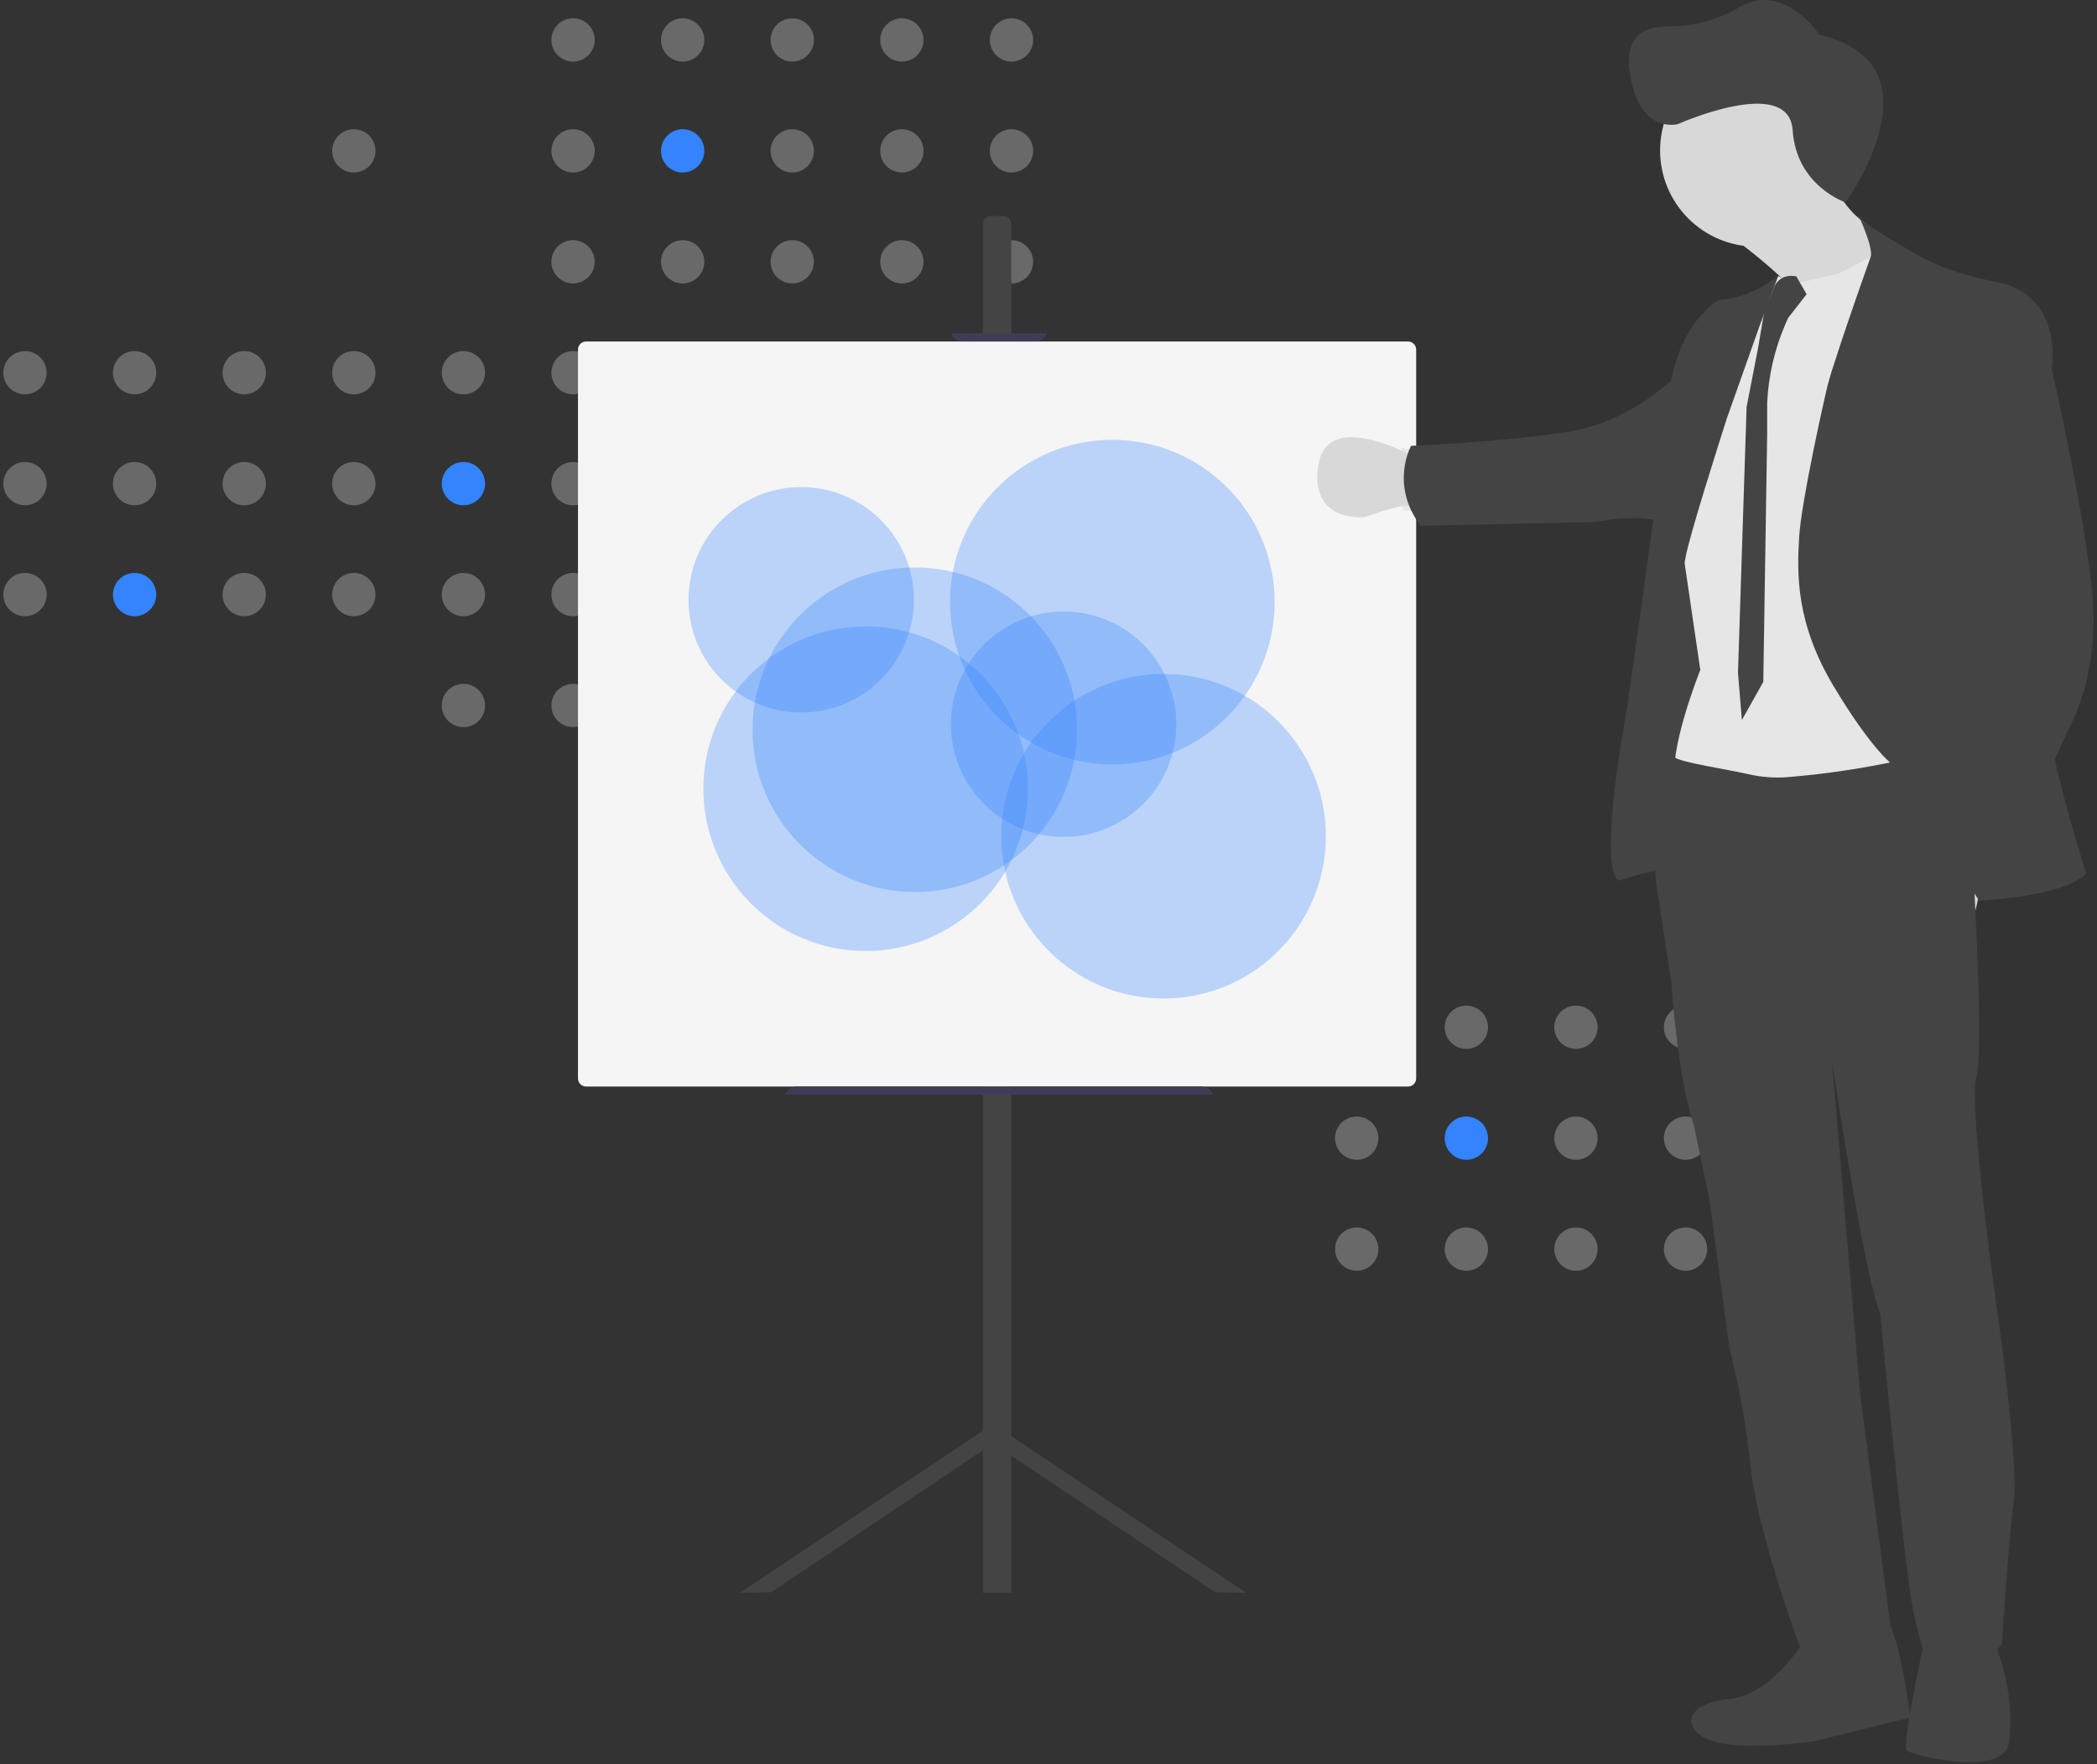 <svg width="611" height="514" viewBox="0 0 611 514" fill="none" xmlns="http://www.w3.org/2000/svg">
<rect x="0" y="0" width="611" height="514" fill="#333333" stroke="none"/>
<path d="M294.718 17.945C291.234 17.945 288.409 15.122 288.409 11.639C288.409 8.157 291.234 5.333 294.718 5.333C298.203 5.333 301.027 8.157 301.027 11.639C301.027 15.122 298.203 17.945 294.718 17.945Z" fill="#E6E6E6" fill-opacity="0.3"/>
<path d="M523.058 305.612C519.574 305.612 516.749 302.789 516.749 299.306C516.749 295.824 519.574 293 523.058 293C526.542 293 529.367 295.824 529.367 299.306C529.367 302.789 526.542 305.612 523.058 305.612Z" fill="#E6E6E6" fill-opacity="0.3"/>
<path d="M262.777 17.945C259.292 17.945 256.468 15.121 256.468 11.639C256.468 8.156 259.292 5.333 262.777 5.333C266.261 5.333 269.086 8.156 269.086 11.639C269.086 15.121 266.261 17.945 262.777 17.945Z" fill="#E6E6E6" fill-opacity="0.3"/>
<path d="M491.117 305.611C487.632 305.611 484.808 302.788 484.808 299.306C484.808 295.823 487.632 293 491.117 293C494.601 293 497.426 295.823 497.426 299.306C497.426 302.788 494.601 305.611 491.117 305.611Z" fill="#E6E6E6" fill-opacity="0.3"/>
<path d="M230.843 17.945C227.359 17.945 224.534 15.121 224.534 11.639C224.534 8.156 227.359 5.333 230.843 5.333C234.328 5.333 237.152 8.156 237.152 11.639C237.152 15.121 234.328 17.945 230.843 17.945Z" fill="#E6E6E6" fill-opacity="0.3"/>
<path d="M459.183 305.611C455.699 305.611 452.874 302.788 452.874 299.306C452.874 295.823 455.699 293 459.183 293C462.667 293 465.492 295.823 465.492 299.306C465.492 302.788 462.667 305.611 459.183 305.611Z" fill="#E6E6E6" fill-opacity="0.3"/>
<path d="M198.906 17.945C195.421 17.945 192.597 15.121 192.597 11.639C192.597 8.156 195.421 5.333 198.906 5.333C202.39 5.333 205.215 8.156 205.215 11.639C205.215 15.121 202.39 17.945 198.906 17.945Z" fill="#E6E6E6" fill-opacity="0.3"/>
<path d="M427.246 305.611C423.761 305.611 420.936 302.788 420.936 299.306C420.936 295.823 423.761 293 427.246 293C430.73 293 433.555 295.823 433.555 299.306C433.555 302.788 430.73 305.611 427.246 305.611Z" fill="#E6E6E6" fill-opacity="0.3"/>
<path d="M166.968 17.945C163.484 17.945 160.659 15.121 160.659 11.639C160.659 8.156 163.484 5.333 166.968 5.333C170.453 5.333 173.277 8.156 173.277 11.639C173.277 15.121 170.453 17.945 166.968 17.945Z" fill="#E6E6E6" fill-opacity="0.3"/>
<path d="M395.308 305.611C391.824 305.611 388.999 302.788 388.999 299.306C388.999 295.823 391.824 293 395.308 293C398.793 293 401.617 295.823 401.617 299.306C401.617 302.788 398.793 305.611 395.308 305.611Z" fill="#E6E6E6" fill-opacity="0.3"/>
<path d="M294.718 50.265C291.234 50.265 288.409 47.442 288.409 43.959C288.409 40.477 291.234 37.653 294.718 37.653C298.203 37.653 301.027 40.477 301.027 43.959C301.027 47.442 298.203 50.265 294.718 50.265Z" fill="#E6E6E6" fill-opacity="0.3"/>
<path d="M523.058 337.932C519.574 337.932 516.749 335.109 516.749 331.626C516.749 328.143 519.574 325.32 523.058 325.32C526.542 325.32 529.367 328.143 529.367 331.626C529.367 335.109 526.542 337.932 523.058 337.932Z" fill="#E6E6E6" fill-opacity="0.3"/>
<path d="M262.777 50.265C259.292 50.265 256.468 47.442 256.468 43.959C256.468 40.477 259.292 37.653 262.777 37.653C266.261 37.653 269.086 40.477 269.086 43.959C269.086 47.442 266.261 50.265 262.777 50.265Z" fill="#E6E6E6" fill-opacity="0.3"/>
<path d="M491.117 337.932C487.632 337.932 484.808 335.109 484.808 331.626C484.808 328.143 487.632 325.32 491.117 325.32C494.601 325.32 497.426 328.143 497.426 331.626C497.426 335.109 494.601 337.932 491.117 337.932Z" fill="#E6E6E6" fill-opacity="0.3"/>
<path d="M230.843 50.265C227.359 50.265 224.534 47.442 224.534 43.959C224.534 40.477 227.359 37.653 230.843 37.653C234.328 37.653 237.152 40.477 237.152 43.959C237.152 47.442 234.328 50.265 230.843 50.265Z" fill="#E6E6E6" fill-opacity="0.3"/>
<path d="M459.183 337.932C455.699 337.932 452.874 335.109 452.874 331.626C452.874 328.143 455.699 325.32 459.183 325.32C462.667 325.32 465.492 328.143 465.492 331.626C465.492 335.109 462.667 337.932 459.183 337.932Z" fill="#E6E6E6" fill-opacity="0.3"/>
<path d="M198.906 50.265C195.421 50.265 192.597 47.442 192.597 43.959C192.597 40.477 195.421 37.653 198.906 37.653C202.39 37.653 205.215 40.477 205.215 43.959C205.215 47.442 202.39 50.265 198.906 50.265Z" fill="#3384FE"/>
<path d="M427.246 337.932C423.761 337.932 420.936 335.109 420.936 331.626C420.936 328.143 423.761 325.32 427.246 325.32C430.73 325.32 433.555 328.143 433.555 331.626C433.555 335.109 430.73 337.932 427.246 337.932Z" fill="#3384FE"/>
<path d="M166.968 50.265C163.484 50.265 160.659 47.442 160.659 43.959C160.659 40.477 163.484 37.653 166.968 37.653C170.453 37.653 173.277 40.477 173.277 43.959C173.277 47.442 170.453 50.265 166.968 50.265Z" fill="#E6E6E6" fill-opacity="0.3"/>
<path d="M395.308 337.932C391.824 337.932 388.999 335.109 388.999 331.626C388.999 328.143 391.824 325.32 395.308 325.32C398.793 325.32 401.617 328.143 401.617 331.626C401.617 335.109 398.793 337.932 395.308 337.932Z" fill="#E6E6E6" fill-opacity="0.3"/>
<path d="M103.093 50.265C99.609 50.265 96.784 47.442 96.784 43.959C96.784 40.477 99.609 37.653 103.093 37.653C106.578 37.653 109.402 40.477 109.402 43.959C109.402 47.442 106.578 50.265 103.093 50.265Z" fill="#E6E6E6" fill-opacity="0.3"/>
<path d="M294.718 82.585C291.234 82.585 288.409 79.762 288.409 76.279C288.409 72.797 291.234 69.974 294.718 69.974C298.203 69.974 301.027 72.797 301.027 76.279C301.027 79.762 298.203 82.585 294.718 82.585Z" fill="#E6E6E6" fill-opacity="0.3"/>
<path d="M523.058 370.252C519.574 370.252 516.749 367.429 516.749 363.946C516.749 360.464 519.574 357.641 523.058 357.641C526.542 357.641 529.367 360.464 529.367 363.946C529.367 367.429 526.542 370.252 523.058 370.252Z" fill="#E6E6E6" fill-opacity="0.3"/>
<path d="M262.777 82.585C259.292 82.585 256.468 79.762 256.468 76.279C256.468 72.797 259.292 69.974 262.777 69.974C266.261 69.974 269.086 72.797 269.086 76.279C269.086 79.762 266.261 82.585 262.777 82.585Z" fill="#E6E6E6" fill-opacity="0.3"/>
<path d="M491.117 370.252C487.632 370.252 484.808 367.429 484.808 363.946C484.808 360.464 487.632 357.641 491.117 357.641C494.601 357.641 497.426 360.464 497.426 363.946C497.426 367.429 494.601 370.252 491.117 370.252Z" fill="#E6E6E6" fill-opacity="0.3"/>
<path d="M230.843 82.585C227.359 82.585 224.534 79.762 224.534 76.279C224.534 72.797 227.359 69.974 230.843 69.974C234.328 69.974 237.152 72.797 237.152 76.279C237.152 79.762 234.328 82.585 230.843 82.585Z" fill="#E6E6E6" fill-opacity="0.3"/>
<path d="M459.183 370.252C455.699 370.252 452.874 367.429 452.874 363.946C452.874 360.464 455.699 357.641 459.183 357.641C462.667 357.641 465.492 360.464 465.492 363.946C465.492 367.429 462.667 370.252 459.183 370.252Z" fill="#E6E6E6" fill-opacity="0.3"/>
<path d="M198.906 82.585C195.421 82.585 192.597 79.762 192.597 76.279C192.597 72.797 195.421 69.974 198.906 69.974C202.39 69.974 205.215 72.797 205.215 76.279C205.215 79.762 202.39 82.585 198.906 82.585Z" fill="#E6E6E6" fill-opacity="0.3"/>
<path d="M427.246 370.252C423.761 370.252 420.936 367.429 420.936 363.946C420.936 360.464 423.761 357.641 427.246 357.641C430.73 357.641 433.555 360.464 433.555 363.946C433.555 367.429 430.73 370.252 427.246 370.252Z" fill="#E6E6E6" fill-opacity="0.3"/>
<path d="M166.968 82.585C163.484 82.585 160.659 79.762 160.659 76.279C160.659 72.797 163.484 69.974 166.968 69.974C170.453 69.974 173.277 72.797 173.277 76.279C173.277 79.762 170.453 82.585 166.968 82.585Z" fill="#E6E6E6" fill-opacity="0.3"/>
<path d="M395.308 370.252C391.824 370.252 388.999 367.429 388.999 363.946C388.999 360.464 391.824 357.641 395.308 357.641C398.793 357.641 401.617 360.464 401.617 363.946C401.617 367.429 398.793 370.252 395.308 370.252Z" fill="#E6E6E6" fill-opacity="0.3"/>
<path d="M294.718 114.905C291.234 114.905 288.409 112.082 288.409 108.599C288.409 105.117 291.234 102.293 294.718 102.293C298.203 102.293 301.027 105.117 301.027 108.599C301.027 112.082 298.203 114.905 294.718 114.905Z" fill="#E6E6E6" fill-opacity="0.3"/>
<path d="M262.777 114.905C259.292 114.905 256.468 112.082 256.468 108.599C256.468 105.117 259.292 102.293 262.777 102.293C266.261 102.293 269.086 105.117 269.086 108.599C269.086 112.082 266.261 114.905 262.777 114.905Z" fill="#E6E6E6" fill-opacity="0.3"/>
<path d="M230.843 114.905C227.359 114.905 224.534 112.082 224.534 108.599C224.534 105.117 227.359 102.293 230.843 102.293C234.328 102.293 237.152 105.117 237.152 108.599C237.152 112.082 234.328 114.905 230.843 114.905Z" fill="#E6E6E6" fill-opacity="0.3"/>
<path d="M198.906 114.905C195.421 114.905 192.597 112.082 192.597 108.599C192.597 105.117 195.421 102.293 198.906 102.293C202.39 102.293 205.215 105.117 205.215 108.599C205.215 112.082 202.39 114.905 198.906 114.905Z" fill="#E6E6E6" fill-opacity="0.3"/>
<path d="M166.968 114.905C163.484 114.905 160.659 112.082 160.659 108.599C160.659 105.117 163.484 102.293 166.968 102.293C170.453 102.293 173.277 105.117 173.277 108.599C173.277 112.082 170.453 114.905 166.968 114.905Z" fill="#E6E6E6" fill-opacity="0.3"/>
<path d="M135.027 114.905C131.542 114.905 128.718 112.082 128.718 108.599C128.718 105.117 131.542 102.293 135.027 102.293C138.511 102.293 141.336 105.117 141.336 108.599C141.336 112.082 138.511 114.905 135.027 114.905Z" fill="#E6E6E6" fill-opacity="0.3"/>
<path d="M103.093 114.905C99.609 114.905 96.784 112.082 96.784 108.599C96.784 105.117 99.609 102.293 103.093 102.293C106.578 102.293 109.402 105.117 109.402 108.599C109.402 112.082 106.578 114.905 103.093 114.905Z" fill="#E6E6E6" fill-opacity="0.3"/>
<path d="M71.16 114.905C67.675 114.905 64.85 112.082 64.85 108.599C64.85 105.117 67.675 102.293 71.16 102.293C74.644 102.293 77.469 105.117 77.469 108.599C77.469 112.082 74.644 114.905 71.16 114.905Z" fill="#E6E6E6" fill-opacity="0.3"/>
<path d="M39.218 114.905C35.734 114.905 32.909 112.082 32.909 108.599C32.909 105.117 35.734 102.293 39.218 102.293C42.703 102.293 45.527 105.117 45.527 108.599C45.527 112.082 42.703 114.905 39.218 114.905Z" fill="#E6E6E6" fill-opacity="0.3"/>
<path d="M7.285 114.905C3.8 114.905 0.975 112.082 0.975 108.599C0.975 105.117 3.8 102.293 7.285 102.293C10.769 102.293 13.594 105.117 13.594 108.599C13.594 112.082 10.769 114.905 7.285 114.905Z" fill="#E6E6E6" fill-opacity="0.3"/>
<path d="M166.968 147.225C163.484 147.225 160.659 144.402 160.659 140.92C160.659 137.437 163.484 134.614 166.968 134.614C170.453 134.614 173.277 137.437 173.277 140.92C173.277 144.402 170.453 147.225 166.968 147.225Z" fill="#E6E6E6" fill-opacity="0.3"/>
<path d="M135.027 147.225C131.542 147.225 128.718 144.402 128.718 140.92C128.718 137.437 131.542 134.614 135.027 134.614C138.511 134.614 141.336 137.437 141.336 140.92C141.336 144.402 138.511 147.225 135.027 147.225Z" fill="#3384FE"/>
<path d="M103.093 147.225C99.609 147.225 96.784 144.402 96.784 140.92C96.784 137.437 99.609 134.614 103.093 134.614C106.578 134.614 109.402 137.437 109.402 140.92C109.402 144.402 106.578 147.225 103.093 147.225Z" fill="#E6E6E6" fill-opacity="0.3"/>
<path d="M71.16 147.225C67.675 147.225 64.85 144.402 64.85 140.92C64.85 137.437 67.675 134.614 71.16 134.614C74.644 134.614 77.469 137.437 77.469 140.92C77.469 144.402 74.644 147.225 71.16 147.225Z" fill="#E6E6E6" fill-opacity="0.3"/>
<path d="M39.218 147.225C35.734 147.225 32.909 144.402 32.909 140.92C32.909 137.437 35.734 134.614 39.218 134.614C42.703 134.614 45.527 137.437 45.527 140.92C45.527 144.402 42.703 147.225 39.218 147.225Z" fill="#E6E6E6" fill-opacity="0.3"/>
<path d="M7.285 147.225C3.8 147.225 0.975 144.402 0.975 140.92C0.975 137.437 3.8 134.614 7.285 134.614C10.769 134.614 13.594 137.437 13.594 140.92C13.594 144.402 10.769 147.225 7.285 147.225Z" fill="#E6E6E6" fill-opacity="0.3"/>
<path d="M166.968 179.546C163.484 179.546 160.659 176.722 160.659 173.24C160.659 169.757 163.484 166.934 166.968 166.934C170.453 166.934 173.277 169.757 173.277 173.24C173.277 176.722 170.453 179.546 166.968 179.546Z" fill="#E6E6E6" fill-opacity="0.3"/>
<path d="M135.027 179.546C131.542 179.546 128.718 176.722 128.718 173.24C128.718 169.757 131.542 166.934 135.027 166.934C138.511 166.934 141.336 169.757 141.336 173.24C141.336 176.722 138.511 179.546 135.027 179.546Z" fill="#E6E6E6" fill-opacity="0.3"/>
<path d="M103.093 179.546C99.609 179.546 96.784 176.722 96.784 173.24C96.784 169.757 99.609 166.934 103.093 166.934C106.578 166.934 109.402 169.757 109.402 173.24C109.402 176.722 106.578 179.546 103.093 179.546Z" fill="#E6E6E6" fill-opacity="0.3"/>
<path d="M71.16 179.546C67.675 179.546 64.85 176.722 64.85 173.24C64.85 169.757 67.675 166.934 71.16 166.934C74.644 166.934 77.469 169.757 77.469 173.24C77.469 176.722 74.644 179.546 71.16 179.546Z" fill="#E6E6E6" fill-opacity="0.3"/>
<path d="M39.218 179.546C35.734 179.546 32.909 176.722 32.909 173.24C32.909 169.757 35.734 166.934 39.218 166.934C42.703 166.934 45.527 169.757 45.527 173.24C45.527 176.722 42.703 179.546 39.218 179.546Z" fill="#3384FE"/>
<path d="M7.285 179.546C3.8 179.546 0.975 176.722 0.975 173.24C0.975 169.757 3.8 166.934 7.285 166.934C10.769 166.934 13.594 169.757 13.594 173.24C13.594 176.722 10.769 179.546 7.285 179.546Z" fill="#E6E6E6" fill-opacity="0.3"/>
<path d="M166.968 211.865C163.484 211.865 160.659 209.042 160.659 205.56C160.659 202.077 163.484 199.254 166.968 199.254C170.453 199.254 173.277 202.077 173.277 205.56C173.277 209.042 170.453 211.865 166.968 211.865Z" fill="#E6E6E6" fill-opacity="0.3"/>
<path d="M135.027 211.865C131.542 211.865 128.718 209.042 128.718 205.56C128.718 202.077 131.542 199.254 135.027 199.254C138.511 199.254 141.336 202.077 141.336 205.56C141.336 209.042 138.511 211.865 135.027 211.865Z" fill="#E6E6E6" fill-opacity="0.3"/>
<path d="M363.079 464.057L294.65 418.42V65.281C294.65 64.655 294.401 64.055 293.959 63.612C293.516 63.17 292.916 62.921 292.29 62.921H288.751C288.125 62.921 287.525 63.17 287.082 63.612C286.64 64.055 286.391 64.655 286.391 65.281V416.856L215.617 464.057L224.667 463.94L286.391 422.544V464.057H294.65V424.116L354.029 463.94L363.079 464.057Z" fill="#444444"/>
<path d="M170.766 99.496C170.14 99.496 169.541 99.745 169.098 100.188C168.656 100.63 168.407 101.23 168.406 101.855V314.222C168.407 314.847 168.656 315.447 169.098 315.889C169.541 316.331 170.14 316.58 170.766 316.581H410.267C410.893 316.58 411.493 316.331 411.935 315.889C412.377 315.447 412.626 314.847 412.627 314.222V101.855C412.626 101.23 412.377 100.63 411.935 100.188C411.493 99.745 410.893 99.496 410.267 99.496H170.766Z" fill="#F5F5F5"/>
<path d="M277.152 97.135C277.397 97.825 277.85 98.422 278.447 98.844C279.045 99.267 279.758 99.494 280.49 99.495H301.727C302.459 99.494 303.172 99.267 303.77 98.844C304.367 98.422 304.82 97.825 305.065 97.135H277.152Z" fill="#3F3D56"/>
<path d="M228.777 318.94H353.434C353.189 318.25 352.737 317.653 352.139 317.231C351.542 316.808 350.828 316.581 350.096 316.58H232.115C231.383 316.581 230.67 316.808 230.072 317.231C229.475 317.653 229.022 318.25 228.777 318.94Z" fill="#3F3D56"/>
<path opacity="0.3" d="M233.449 207.602C251.586 207.602 266.289 192.899 266.289 174.762C266.289 156.625 251.586 141.922 233.449 141.922C215.312 141.922 200.609 156.625 200.609 174.762C200.609 192.899 215.312 207.602 233.449 207.602Z" fill="#3384FE"/>
<path opacity="0.3" d="M309.894 243.845C328.031 243.845 342.734 229.142 342.734 211.005C342.734 192.868 328.031 178.166 309.894 178.166C291.758 178.166 277.055 192.868 277.055 211.005C277.055 229.142 291.758 243.845 309.894 243.845Z" fill="#3384FE"/>
<path opacity="0.3" d="M266.555 259.914C292.672 259.914 313.844 238.741 313.844 212.624C313.844 186.507 292.672 165.335 266.555 165.335C240.438 165.335 219.266 186.507 219.266 212.624C219.266 238.741 240.438 259.914 266.555 259.914Z" fill="#3384FE"/>
<path opacity="0.3" d="M252.227 277.092C278.344 277.092 299.516 255.92 299.516 229.802C299.516 203.685 278.344 182.513 252.227 182.513C226.11 182.513 204.938 203.685 204.938 229.802C204.938 255.92 226.11 277.092 252.227 277.092Z" fill="#3384FE"/>
<path opacity="0.3" d="M339.024 290.931C365.141 290.931 386.313 269.759 386.313 243.642C386.313 217.525 365.141 196.353 339.024 196.353C312.906 196.353 291.734 217.525 291.734 243.642C291.734 269.759 312.906 290.931 339.024 290.931Z" fill="#3384FE"/>
<path opacity="0.3" d="M324.098 222.728C350.215 222.728 371.387 201.555 371.387 175.438C371.387 149.321 350.215 128.149 324.098 128.149C297.981 128.149 276.809 149.321 276.809 175.438C276.809 201.555 297.981 222.728 324.098 222.728Z" fill="#3384FE"/>
<path d="M504.778 146.627C503.91 149.412 503.141 152.068 502.493 154.351L502.897 154.496C503.4 152.38 504.039 149.64 504.778 146.627ZM528.87 78.817L528.992 78.885L528.878 78.779L528.87 78.817Z" fill="url(#paint0_linear)"/>
<path d="M576.137 240.511L571.28 244.315L577.752 254.11L586.577 257.345L587.309 250.868L576.137 240.511Z" fill="#E6E6E6"/>
<path d="M413.859 148.776H409.017C406.199 144.971 408.354 130.511 408.354 130.511L412.565 131.272L413.859 148.776Z" fill="#E6E6E6"/>
<path d="M500.406 173.191L499.599 215.749L494.269 235.818C494.269 235.818 491.649 255.24 488.436 253.619C485.223 251.998 471.516 256.61 471.516 256.61L470.869 249.41L475.484 207.096L479.047 185.977C479.047 185.977 481.073 169.386 482.611 159.675C484.149 149.964 497.018 157.658 497.018 157.658L500.406 173.191Z" fill="#444444"/>
<path opacity="0.1" d="M536.356 37.412C539.265 16.78 498.222 64.604 498.222 64.604C498.222 64.604 502.745 67.504 508.601 72.07C509.142 72.108 509.682 72.108 510.238 72.108C522.795 72.108 531.453 64.254 536.432 53.6C534.43 48.858 535.458 43.729 536.356 37.412Z" fill="black"/>
<path d="M550.254 69.62L550.094 70.008L548.959 72.793L547.68 75.906C546.18 76.861 544.782 77.968 543.507 79.209C539.182 83.09 532.908 89.331 529.573 92.687C528.164 94.103 527.281 95.001 527.281 95.001C525.628 93.532 523.968 88.623 522.849 84.65C522.666 84.019 522.506 83.41 522.354 82.847C521.791 80.693 521.448 79.14 521.448 79.14C525.689 77.626 535.588 67.953 540.675 62.793C542.736 64.83 544.982 66.672 547.383 68.295C547.673 67.489 550.254 69.62 550.254 69.62Z" fill="#E6E6E6"/>
<path d="M570.978 240.993L560.318 246.176L573.026 270.126C577.801 265.674 577.237 247.957 577.237 247.957L570.978 240.993Z" fill="#D8D8D8"/>
<path opacity="0.1" d="M596.824 107.437C596.824 107.437 606.053 147.498 608.604 172.255C611.155 197.012 601.56 212.789 601.56 212.789L581.039 258.307C573.995 256.496 559.665 241.564 559.665 241.564L580.224 184.638C580.224 184.638 572.602 155.893 567.835 129.416C563.068 102.939 575.701 91.059 575.701 91.059C596.832 83.052 596.824 107.437 596.824 107.437Z" fill="black"/>
<path d="M557.242 248.764L562.908 264.952L569.22 273.605C569.22 273.605 573.949 276.763 575.129 270.857C576.309 264.952 560.319 242.775 560.319 242.775C557.791 241.778 557.242 248.764 557.242 248.764Z" fill="#444444"/>
<path d="M548.655 471.12C553.186 472.573 556.59 500.413 556.59 500.413L528.416 507.369C528.416 507.369 508.656 510.284 499.267 507.369C489.878 504.454 490.198 496.364 503.638 495.07C517.078 493.776 526.634 476.463 526.634 476.463C526.634 476.463 544.125 469.666 548.655 471.12Z" fill="#444444"/>
<path d="M581.717 476.782C581.649 479.012 582.022 481.234 582.814 483.319C585.084 490.143 586.045 497.334 585.646 504.515C585.585 505.372 585.517 506.27 585.441 507.209C584.466 518.374 557.442 511.425 555.645 510.124C553.848 508.822 560.975 476.782 560.975 476.782C560.975 476.782 582.167 472.254 581.717 476.782Z" fill="#444444"/>
<path d="M552.137 71.134C552.13 71.143 552.124 71.153 552.121 71.164C551.55 72.564 530.328 124.575 534.166 107.565C534.281 107.059 534.357 106.545 534.395 106.028C534.722 101.85 532.75 97.253 529.575 92.687C527.551 89.833 525.302 87.146 522.851 84.65C521.625 83.379 520.353 82.139 519.067 80.936C515.533 77.626 511.855 74.597 508.596 72.07C502.741 67.504 498.218 64.604 498.218 64.604C498.218 64.604 539.26 16.779 536.352 37.412C535.552 43.066 532.217 48.706 534.478 53.942C535.962 57.259 538.066 60.263 540.677 62.793C542.738 64.83 544.984 66.672 547.385 68.295C548.413 68.988 549.342 69.566 550.096 70.007C551.352 70.746 552.137 71.134 552.137 71.134Z" fill="#D8D8D8"/>
<path d="M411.399 132.81C411.399 132.81 409.785 131.912 407.348 130.839C400.183 127.719 385.875 123.152 384.071 135.725C381.642 152.59 397.731 150.649 397.731 150.649C400.912 149.443 404.171 148.454 407.486 147.689C409.115 147.249 410.817 147.143 412.488 147.377L411.399 132.81Z" fill="#D8D8D8"/>
<path d="M484.999 152.079C476.25 149.629 464.958 152.079 464.958 152.079L413.94 153.206C404.833 141.189 411.145 129.902 411.145 129.902C411.145 129.902 436.167 128.921 456.444 125.892C476.722 122.863 490.078 107.809 490.078 107.809L484.999 152.079Z" fill="#444444"/>
<path d="M539.809 43.78C539.795 36.349 536.831 29.227 531.567 23.979C526.303 18.73 519.17 15.785 511.735 15.79C504.3 15.794 497.171 18.748 491.913 24.003C486.656 29.257 483.7 36.383 483.695 43.814C483.691 51.245 486.638 58.374 491.889 63.635C497.14 68.896 504.266 71.859 511.701 71.873C519.136 71.886 526.272 68.95 531.543 63.708C536.813 58.466 539.786 51.347 539.808 43.916C539.809 43.871 539.809 43.825 539.809 43.78Z" fill="#D8D8D8"/>
<path d="M553.643 164.294L552.12 71.134L535.847 79.65L522.347 82.846L518.928 80.852L518.684 80.708L518.128 80.388C518.128 80.388 517.945 80.784 517.595 81.507C514.641 87.755 500.264 118.311 500.569 120.929C500.889 123.837 490.312 160.488 490.312 160.488L495.414 195.2C495.414 195.2 485.736 219.311 488.294 228.215C490.853 237.119 560.633 230.962 560.633 230.962L553.643 164.294Z" fill="#E6E6E6"/>
<path d="M526.391 85.724L520.969 92.68L520.093 94.712C517.031 101.877 515.273 109.532 514.9 117.315V126.341L513.766 198.679L507.529 209.798L506.395 196.038L508.9 118.601L512.304 101.097L514.162 90.008C515.159 88.072 516.027 86.071 516.758 84.019C518.616 79.247 523.398 80.541 523.398 80.541L526.391 85.724Z" fill="#444444"/>
<path d="M514.839 82.664C511.664 84.605 506.501 87.131 500.775 87.421C500.775 87.421 488.371 93.981 486.071 116.432C483.772 138.883 474.056 206.365 474.056 206.365C474.056 206.365 465.405 251.869 471.497 256.595L478.297 200.893C478.297 200.893 490.199 168.724 491.059 162.772C491.82 157.354 501.285 127.726 502.945 122.536C503.113 122.048 503.197 121.774 503.197 121.774L512.662 95.023L518.129 80.381C517.085 81.215 515.986 81.978 514.839 82.664Z" fill="#444444"/>
<path d="M582.813 388.432C582.813 388.432 573.264 322.555 575.853 313.666C578.442 304.777 574.071 239.083 574.071 239.083L572.632 226.761L571.825 219.813L571.482 216.906L569.814 217.416C553.72 222.101 537.19 225.131 520.479 226.457C516.776 226.709 513.055 226.411 509.438 225.574C502.829 224.067 490.051 222.218 487.82 220.635C487.82 220.635 487.059 222.682 486.107 226.031C483.914 233.771 480.609 248.566 483.153 261.169L487.044 286.656C487.044 286.656 488.574 312.631 493.6 328.171L498.047 349.367L503.88 392.572C506.759 404.084 508.843 415.781 510.116 427.58C512.24 447.17 524.37 479.666 524.37 479.666C524.37 479.666 550.154 483.228 550.915 474.491L542.006 406.354L533.752 308.772C533.752 308.772 542.699 369.656 547.839 382.769C547.839 382.769 554.966 457.512 557.395 469.027C559.824 480.542 561.438 483.586 561.438 483.586C561.438 483.586 576.5 489.096 583.3 478.898C583.3 478.898 585.242 448.646 586.696 437.801C588.158 426.941 582.813 388.432 582.813 388.432Z" fill="#444444"/>
<path d="M607.863 254.425C602.038 261.221 576.643 262.439 576.643 262.439L556.853 231.266L551.515 222.864C551.515 222.864 545.568 218.739 534.39 200.162C523.212 181.585 523.592 167.277 524.209 156.592C524.826 145.906 531.824 115.198 531.824 115.198C532.509 112.096 533.366 109.035 534.39 106.027C536.819 98.371 540.497 87.732 543.505 79.208C544.045 77.671 544.563 76.202 545.058 74.832C545.972 72.229 541.327 62.312 541.327 62.312C542.964 65.593 553.274 70.989 556.861 73.249C566.531 79.337 580.032 81.834 580.032 81.834C601.772 84.992 597.759 107.443 597.759 107.443C597.759 107.443 598.002 194.713 596.662 205.154C595.322 215.596 607.863 254.425 607.863 254.425Z" fill="#444444"/>
<path d="M597.793 107.436C597.793 107.436 607.022 147.498 609.572 172.255C612.123 197.012 602.529 212.788 602.529 212.788L581.97 258.307C574.926 256.496 560.595 241.564 560.595 241.564L581.155 184.637C581.155 184.637 573.525 155.892 568.773 129.415C564.022 102.938 576.662 91.058 576.662 91.058C597.793 83.052 597.793 107.436 597.793 107.436Z" fill="#444444"/>
<path d="M537.712 58.96C537.712 58.96 567.026 18.809 530.111 10.128C530.111 10.128 519.624 -5.594 506.739 2.139C500.415 5.848 493.2 7.765 485.868 7.686C479.625 7.686 473.653 10.128 474.739 19.894C476.911 39.427 488.854 36.172 488.854 36.172C488.854 36.172 521.242 21.668 522.328 37.945C523.414 54.223 537.712 58.96 537.712 58.96Z" fill="#444444"/>
<defs>
<linearGradient id="paint0_linear" x1="515.743" y1="154.496" x2="515.743" y2="78.779" gradientUnits="userSpaceOnUse">
<stop stop-color="#808080" stop-opacity="0.25"/>
<stop offset="0.54" stop-color="#808080" stop-opacity="0.12"/>
<stop offset="1" stop-color="#808080" stop-opacity="0.1"/>
</linearGradient>
</defs>
</svg>
